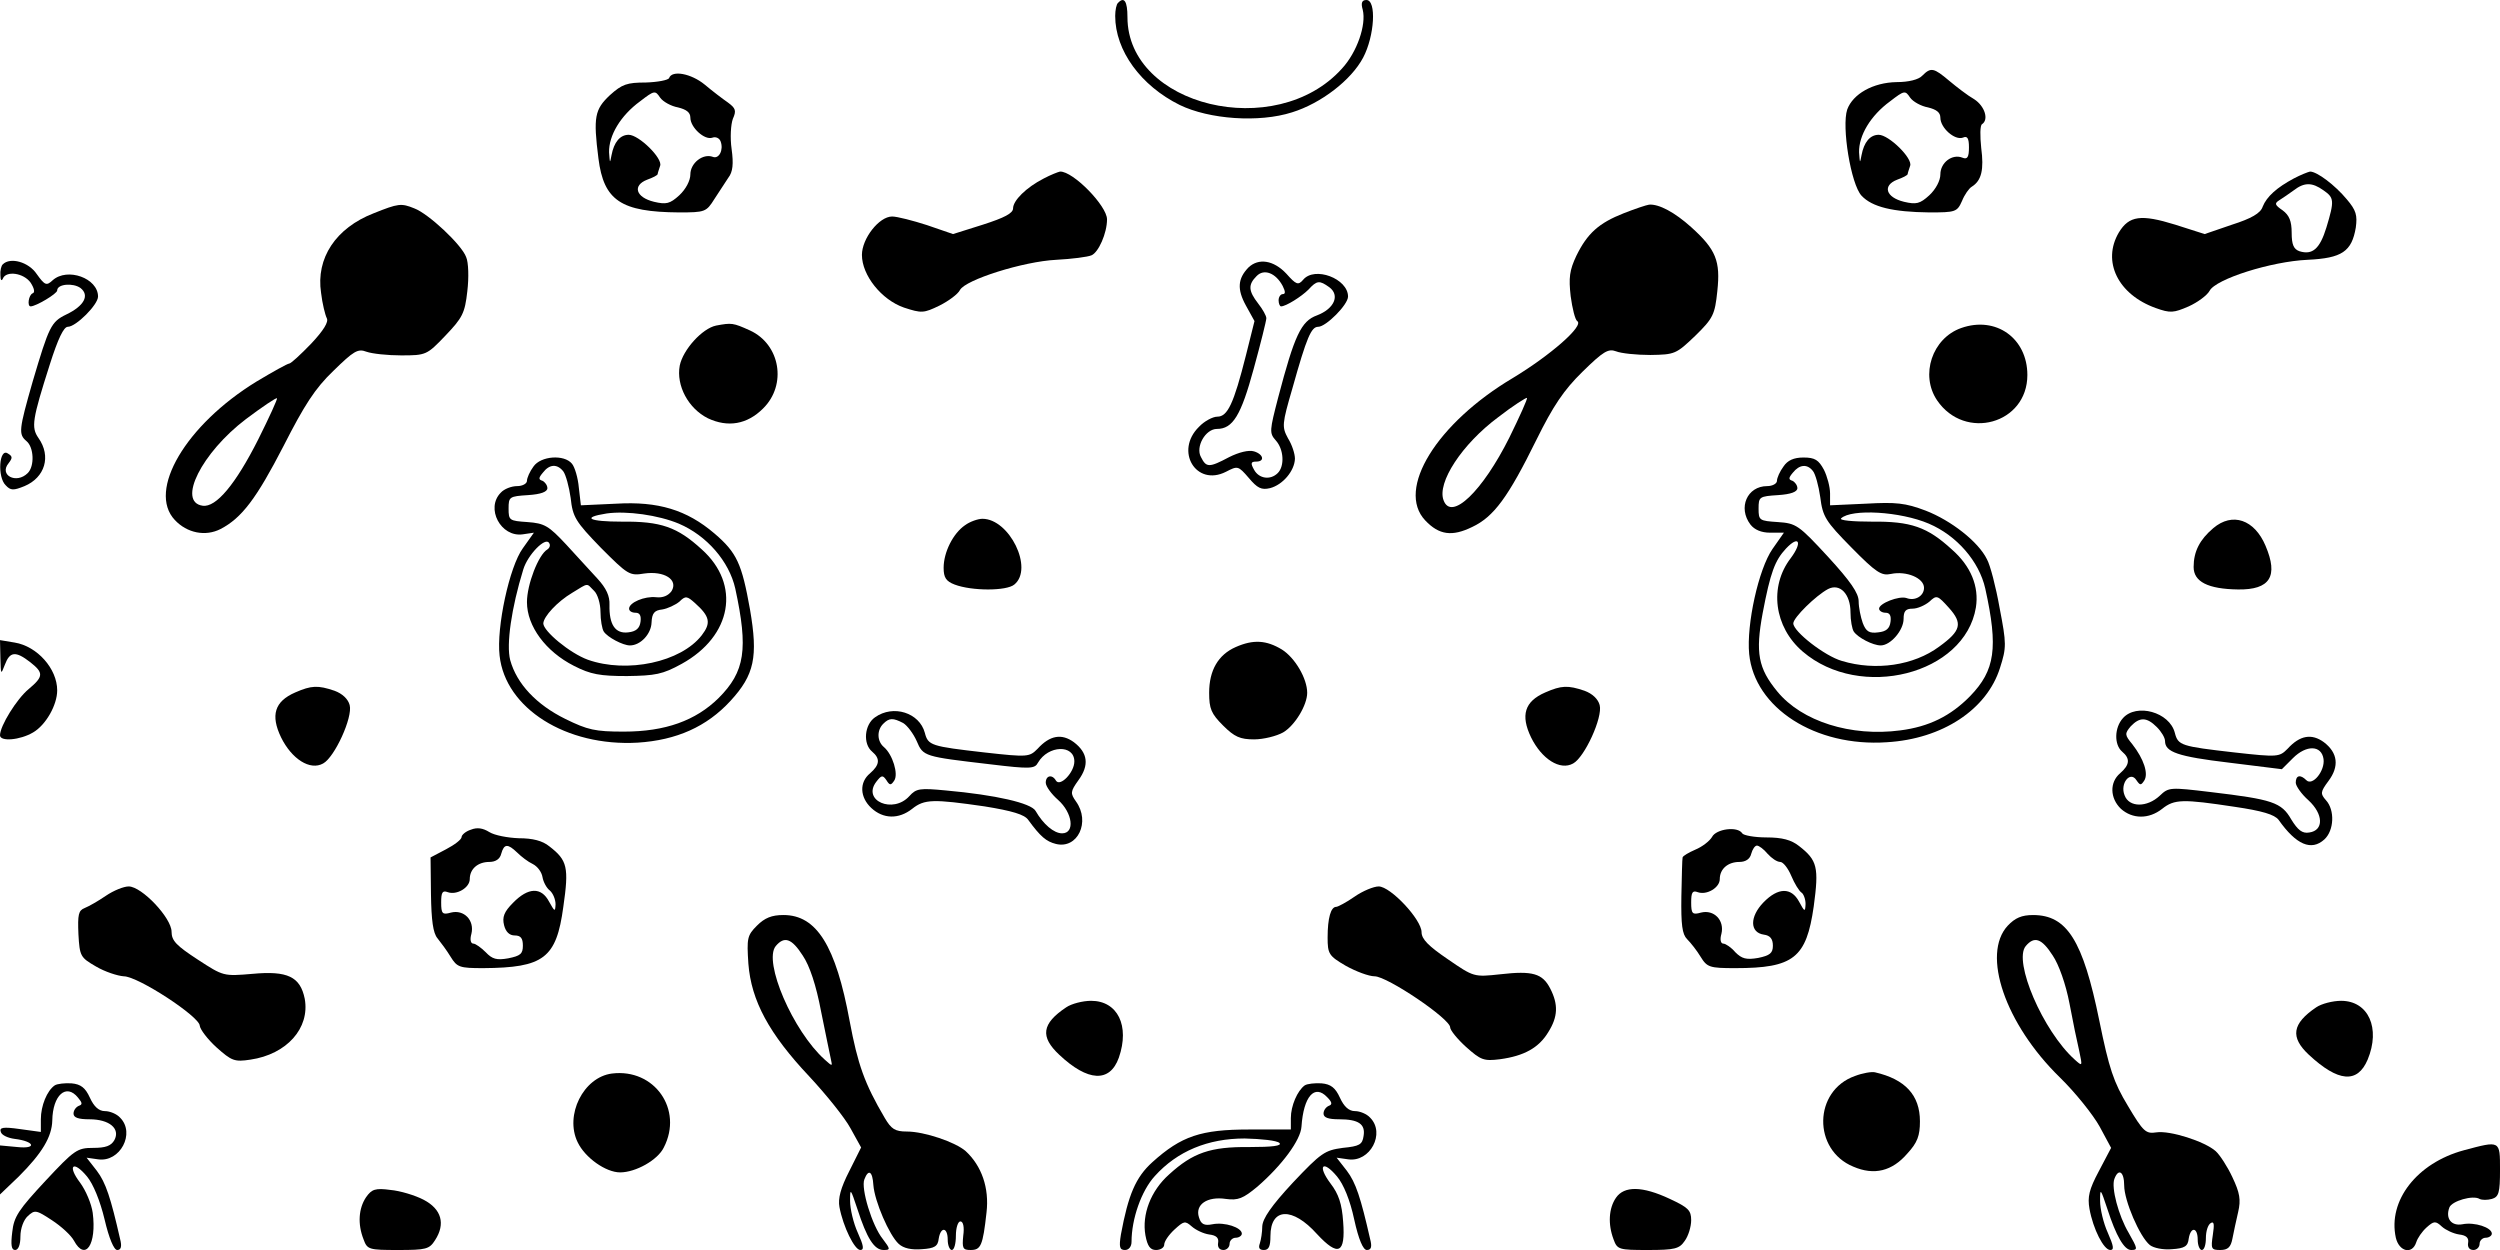 <?xml version="1.0" standalone="no"?>
<!DOCTYPE svg PUBLIC "-//W3C//DTD SVG 20010904//EN"
 "http://www.w3.org/TR/2001/REC-SVG-20010904/DTD/svg10.dtd">
<svg version="1.0" xmlns="http://www.w3.org/2000/svg"
 width="612pt" height="306pt" viewBox="0 0 612 306"
 preserveAspectRatio="xMidYMid meet">
<g transform="translate(0,306) scale(0.1,-0.1)"
fill="#000000" stroke="none">
<path d="M2737 3053 c-4 -3 -7 -18 -7 -32 0 -85 63 -171 158 -218 72 -35 194
-44 275 -18 71 22 145 79 174 134 28 53 33 141 8 141 -11 0 -14 -7 -9 -24 9
-37 -14 -104 -51 -144 -162 -180 -525 -92 -525 126 0 39 -8 51 -23 35z"/>
<path d="M4706 2875 c-9 -10 -34 -16 -63 -16 -58 -1 -107 -29 -121 -67 -14
-42 9 -183 35 -211 26 -28 77 -40 166 -41 64 0 68 1 80 28 6 15 17 31 24 35
24 15 30 42 23 95 -3 29 -3 55 2 58 17 11 7 44 -19 61 -16 9 -43 30 -61 45
-38 32 -45 34 -66 13z m14 -78 c20 -5 30 -12 30 -25 0 -25 35 -56 55 -49 11 5
15 -1 15 -24 0 -24 -4 -30 -16 -25 -25 10 -54 -12 -54 -41 0 -15 -11 -36 -27
-51 -23 -21 -32 -23 -62 -16 -45 11 -53 40 -17 54 14 5 26 11 26 14 0 2 3 11
6 20 7 18 -52 76 -77 76 -21 0 -36 -18 -42 -50 -4 -21 -4 -20 -6 7 -1 41 28
90 76 125 35 27 37 27 49 9 7 -10 27 -21 44 -24z"/>
<path d="M1638 2869 c-2 -5 -27 -10 -57 -11 -46 0 -58 -4 -88 -31 -37 -35 -41
-53 -28 -155 13 -103 55 -131 197 -132 64 0 67 1 87 33 11 17 27 41 34 52 11
14 13 34 8 70 -4 28 -2 60 3 74 9 20 7 26 -12 40 -13 9 -38 28 -57 44 -33 27
-80 36 -87 16z m22 -72 c20 -5 30 -12 30 -25 0 -24 35 -56 54 -49 8 3 17 -1
20 -9 8 -21 -4 -44 -19 -38 -24 9 -55 -15 -55 -43 0 -15 -11 -36 -27 -51 -23
-21 -32 -23 -62 -16 -45 11 -53 40 -17 54 14 5 26 11 26 14 0 2 3 11 6 20 7
18 -52 76 -77 76 -21 0 -36 -18 -42 -50 -4 -21 -4 -20 -6 7 -1 41 28 90 76
125 35 27 37 27 49 9 7 -10 27 -21 44 -24z"/>
<path d="M2555 2623 c-43 -22 -75 -54 -75 -73 0 -12 -21 -23 -74 -40 l-73 -23
-64 22 c-34 11 -73 21 -85 21 -32 0 -74 -54 -74 -94 0 -50 48 -110 103 -129
43 -14 48 -14 87 5 22 11 45 28 50 38 13 25 155 70 236 74 38 2 77 7 86 11 17
7 38 54 38 88 0 33 -83 118 -115 117 -5 -1 -23 -8 -40 -17z"/>
<path d="M5615 2623 c-41 -22 -66 -44 -76 -69 -5 -16 -28 -29 -75 -44 l-67
-23 -72 23 c-84 26 -113 22 -138 -19 -42 -71 -2 -152 90 -185 36 -13 44 -12
81 4 22 10 45 27 51 38 15 29 151 72 240 76 84 4 108 20 118 79 4 30 1 42 -22
69 -29 35 -73 68 -90 68 -5 -1 -23 -8 -40 -17z m73 -29 c26 -18 27 -25 7 -91
-16 -52 -34 -68 -66 -58 -14 5 -19 16 -19 45 0 29 -6 43 -22 55 -19 13 -21 17
-8 25 8 5 24 16 35 24 26 20 45 20 73 0z"/>
<path d="M915 2538 c-93 -36 -142 -110 -129 -195 3 -26 10 -54 14 -62 5 -9 -8
-30 -38 -62 -26 -27 -50 -49 -54 -49 -4 0 -40 -20 -80 -44 -173 -106 -268
-267 -200 -339 30 -32 75 -41 112 -22 52 27 88 75 154 203 51 100 77 141 122
184 50 49 60 55 81 47 14 -5 52 -9 85 -9 61 0 63 1 108 48 42 44 48 55 54 109
4 33 3 71 -3 84 -11 30 -92 106 -127 119 -32 13 -39 12 -99 -12z m-283 -554
c-55 -109 -103 -167 -136 -162 -63 9 -2 130 106 212 40 30 74 53 76 51 2 -1
-19 -47 -46 -101z"/>
<path d="M3975 2538 c-61 -24 -89 -49 -116 -104 -17 -36 -19 -54 -14 -99 4
-30 11 -58 16 -61 18 -11 -66 -84 -157 -139 -187 -111 -287 -273 -215 -349 34
-36 66 -40 115 -16 53 25 88 73 157 213 41 83 67 122 113 167 51 50 63 57 82
50 12 -5 50 -9 84 -9 60 1 63 2 110 47 44 43 48 52 54 109 8 74 -3 102 -64
157 -40 36 -79 57 -103 55 -7 -1 -34 -10 -62 -21z m-280 -549 c-66 -132 -142
-205 -161 -154 -17 43 45 138 134 204 36 28 68 48 70 47 2 -2 -18 -46 -43 -97z"/>
<path d="M7 2413 c-4 -3 -7 -16 -6 -27 0 -12 3 -15 6 -8 8 20 51 14 68 -10 9
-14 11 -24 5 -26 -10 -4 -14 -32 -5 -32 13 0 65 31 65 39 0 16 39 19 57 6 23
-18 9 -44 -35 -65 -37 -18 -42 -29 -82 -164 -34 -119 -35 -129 -15 -146 18
-15 20 -61 3 -78 -28 -28 -71 -5 -47 24 10 13 10 17 -2 24 -21 14 -26 -58 -5
-78 12 -13 19 -13 46 -2 50 21 66 73 34 118 -18 26 -15 45 28 180 20 63 34 92
44 92 20 0 74 54 74 74 0 45 -75 72 -111 40 -15 -14 -19 -13 -39 15 -20 30
-65 42 -83 24z"/>
<path d="M3056 2405 c-26 -27 -28 -53 -6 -93 l21 -38 -21 -84 c-30 -119 -45
-150 -70 -150 -11 0 -32 -11 -45 -25 -60 -59 -7 -147 66 -110 29 15 30 15 56
-15 21 -25 31 -30 52 -25 31 8 60 42 61 72 0 12 -7 34 -17 50 -15 28 -15 34
11 123 35 125 46 150 63 150 19 0 73 54 73 74 0 44 -82 75 -110 41 -12 -14
-17 -12 -41 15 -31 33 -68 39 -93 15z m84 -45 c7 -14 7 -20 0 -20 -5 0 -10 -7
-10 -15 0 -8 3 -15 6 -15 12 0 50 24 67 41 21 23 27 23 51 6 27 -20 12 -53
-30 -69 -39 -14 -55 -49 -95 -201 -21 -81 -22 -87 -6 -105 20 -22 22 -63 5
-80 -18 -18 -46 -14 -58 8 -9 16 -8 20 5 20 22 0 18 18 -5 25 -13 4 -37 -2
-61 -14 -49 -26 -56 -26 -69 0 -14 25 11 69 39 69 39 0 59 33 90 147 17 62 31
118 31 124 0 6 -9 22 -20 36 -24 31 -25 46 -4 67 18 19 47 8 64 -24z"/>
<path d="M1753 2263 c-34 -7 -81 -59 -89 -98 -9 -49 21 -105 69 -129 49 -23
96 -15 135 24 59 58 42 157 -32 191 -42 19 -45 19 -83 12z"/>
<path d="M4801 2257 c-71 -25 -101 -115 -59 -177 68 -100 221 -58 221 62 0 90
-77 145 -162 115z"/>
<path d="M1306 1918 c-9 -12 -16 -28 -16 -35 0 -7 -11 -13 -24 -13 -14 0 -32
-7 -40 -16 -38 -38 0 -110 54 -102 l27 4 -27 -38 c-33 -45 -65 -194 -57 -263
14 -129 163 -223 338 -213 95 6 169 39 227 102 59 64 68 108 48 224 -20 112
-32 139 -87 186 -68 58 -138 79 -240 73 l-87 -4 -5 43 c-2 24 -10 51 -17 59
-19 23 -76 19 -94 -7z m73 -12 c6 -8 14 -37 18 -65 5 -47 12 -58 74 -122 66
-66 70 -69 106 -63 49 7 84 -15 67 -43 -8 -11 -21 -17 -38 -15 -28 3 -66 -13
-66 -28 0 -6 7 -10 16 -10 10 0 14 -7 12 -22 -2 -16 -11 -24 -30 -26 -32 -4
-47 19 -46 67 1 22 -8 41 -29 64 -16 18 -51 55 -77 84 -43 46 -53 52 -95 55
-44 3 -46 4 -46 33 0 29 2 30 48 33 31 2 47 8 47 17 0 7 -6 15 -12 18 -10 3
-10 7 1 20 16 21 35 22 50 3z m283 -128 c68 -29 123 -92 138 -159 32 -148 24
-203 -41 -268 -56 -55 -130 -82 -232 -82 -70 0 -88 4 -143 31 -71 35 -119 86
-135 144 -10 38 3 128 32 222 11 36 54 80 63 65 4 -5 2 -12 -4 -16 -22 -13
-50 -86 -50 -129 0 -59 46 -121 115 -156 41 -21 64 -25 130 -25 69 1 87 4 134
30 123 68 145 194 49 280 -60 55 -100 69 -196 68 -80 0 -100 10 -37 20 49 7
127 -4 177 -25z m-208 -164 c9 -8 16 -32 16 -52 0 -20 4 -42 8 -48 9 -14 47
-34 64 -34 26 0 52 28 53 56 1 23 7 30 26 32 13 2 32 11 42 19 15 15 19 14 38
-3 37 -33 40 -49 17 -79 -51 -66 -183 -94 -279 -60 -44 16 -109 70 -109 89 1
17 34 53 71 75 41 25 34 24 53 5z"/>
<path d="M4366 1918 c-9 -12 -16 -28 -16 -35 0 -7 -11 -13 -24 -13 -49 0 -72
-53 -41 -94 10 -13 27 -20 48 -20 l34 0 -28 -40 c-34 -49 -64 -185 -57 -257
13 -132 162 -228 337 -216 136 8 245 80 277 182 16 50 16 59 -1 147 -9 51 -23
105 -31 119 -21 43 -88 95 -150 119 -50 19 -73 21 -146 17 l-88 -4 0 29 c0 16
-7 42 -15 58 -13 24 -22 30 -50 30 -24 0 -39 -7 -49 -22z m72 -11 c6 -7 14
-36 18 -64 6 -48 13 -59 76 -123 61 -62 74 -70 97 -65 38 8 81 -10 81 -34 0
-20 -22 -33 -43 -25 -18 6 -67 -13 -67 -26 0 -5 7 -10 16 -10 10 0 14 -7 12
-22 -2 -17 -11 -24 -30 -26 -22 -3 -30 2 -38 23 -5 14 -10 38 -10 53 0 20 -20
49 -75 109 -72 78 -78 82 -123 85 -45 3 -47 4 -47 33 0 29 2 30 48 33 31 2 47
8 47 17 0 7 -6 15 -12 18 -10 3 -10 7 1 20 16 20 35 22 49 4z m284 -129 c68
-29 123 -92 138 -159 32 -145 24 -200 -37 -263 -48 -49 -101 -75 -171 -84
-121 -16 -241 22 -301 95 -47 57 -54 95 -36 192 19 100 30 129 57 158 32 34
41 16 12 -23 -54 -70 -41 -169 29 -229 141 -121 397 -56 424 108 8 51 -12 101
-59 142 -60 55 -100 69 -196 68 -46 0 -80 3 -75 8 25 24 145 17 215 -13z
m-192 -217 c0 -20 4 -41 8 -47 10 -15 47 -34 66 -34 24 0 56 37 56 65 0 19 5
25 22 25 12 0 30 8 41 17 18 17 20 16 48 -15 34 -38 30 -56 -24 -95 -62 -46
-155 -60 -238 -35 -42 12 -119 72 -119 92 0 14 55 68 85 84 29 15 55 -12 55
-57z"/>
<path d="M2362 1774 c-29 -20 -52 -66 -52 -104 0 -24 6 -33 27 -41 42 -16 127
-16 146 0 48 39 -12 161 -78 161 -11 0 -31 -7 -43 -16z"/>
<path d="M5418 1767 c-33 -28 -48 -57 -48 -95 0 -36 35 -54 109 -55 78 -1 99
32 67 107 -27 64 -81 83 -128 43z"/>
<path d="M1 1449 c1 -41 1 -42 11 -16 12 32 26 34 62 6 33 -26 33 -35 -4 -66
-29 -24 -70 -90 -70 -113 0 -16 49 -12 81 7 31 18 59 67 59 103 0 53 -49 108
-104 117 l-36 6 1 -44z"/>
<path d="M3025 1476 c-43 -19 -65 -57 -65 -112 0 -39 5 -51 34 -80 28 -28 42
-34 76 -34 23 0 55 8 71 17 29 17 59 67 59 97 0 35 -30 86 -62 106 -38 23 -70
25 -113 6z"/>
<path d="M723 1365 c-51 -22 -61 -56 -35 -110 26 -53 71 -82 103 -64 28 15 73
113 65 143 -4 15 -18 28 -37 35 -41 14 -57 13 -96 -4z"/>
<path d="M3783 1365 c-51 -22 -61 -56 -35 -110 26 -53 71 -82 103 -64 28 15
73 113 65 143 -4 15 -18 28 -37 35 -41 14 -57 13 -96 -4z"/>
<path d="M2142 1304 c-26 -18 -30 -65 -7 -84 20 -17 19 -32 -5 -53 -27 -22
-25 -59 3 -85 29 -27 67 -28 100 -2 30 24 52 24 177 6 68 -11 98 -20 107 -33
30 -41 44 -53 68 -59 53 -13 85 54 49 104 -14 20 -14 24 6 52 27 37 23 67 -11
93 -30 22 -59 17 -89 -16 -20 -20 -23 -21 -130 -9 -131 15 -138 17 -146 48
-13 49 -77 70 -122 38z m69 -14 c10 -6 25 -26 33 -44 16 -38 18 -38 180 -57
99 -12 109 -11 117 4 25 43 89 45 89 3 0 -27 -35 -63 -45 -47 -9 16 -25 13
-25 -5 0 -9 14 -28 30 -42 36 -32 42 -82 10 -82 -20 0 -46 22 -65 55 -11 19
-97 39 -220 50 -63 6 -72 5 -89 -14 -40 -44 -116 -11 -81 35 13 17 16 17 25 4
8 -13 11 -13 19 -1 11 16 -4 64 -25 82 -17 14 -18 41 -2 57 15 15 24 15 49 2z"/>
<path d="M5197 1302 c-21 -23 -22 -65 -2 -82 20 -17 19 -32 -5 -53 -26 -22
-25 -61 2 -87 28 -25 68 -26 101 0 30 24 51 24 177 5 68 -10 98 -19 108 -32
43 -61 80 -77 112 -48 24 22 26 72 4 96 -14 16 -14 20 6 47 27 36 23 69 -11
95 -30 22 -59 17 -89 -16 -20 -20 -23 -21 -130 -9 -131 15 -138 17 -146 48
-13 51 -94 73 -127 36z m83 -22 c11 -11 20 -26 20 -34 0 -27 31 -38 157 -53
l129 -16 27 27 c33 33 70 32 75 -2 4 -29 -27 -67 -42 -52 -15 15 -26 12 -26
-6 0 -8 14 -28 31 -43 37 -34 38 -74 2 -79 -17 -3 -28 6 -44 32 -24 42 -46 49
-197 67 -100 12 -103 12 -125 -9 -31 -29 -75 -29 -86 1 -12 29 14 61 29 37 9
-13 11 -13 19 -1 11 17 -1 53 -29 89 -19 23 -19 26 -4 44 22 23 39 23 64 -2z"/>
<path d="M1153 1029 c-13 -4 -23 -13 -23 -18 0 -6 -17 -19 -38 -30 l-38 -20 1
-90 c1 -64 5 -95 16 -108 8 -10 23 -30 32 -45 16 -26 22 -28 80 -28 148 1 179
24 196 150 14 97 10 114 -34 148 -17 14 -41 20 -75 20 -27 1 -59 7 -72 15 -16
10 -30 12 -45 6z m113 -56 c10 -10 27 -23 38 -28 12 -6 22 -20 24 -32 2 -12
10 -27 18 -33 8 -7 14 -22 14 -34 -1 -19 -2 -18 -16 7 -19 36 -51 35 -88 -3
-22 -22 -27 -35 -22 -55 4 -16 13 -25 26 -25 15 0 20 -7 20 -25 0 -20 -6 -25
-36 -31 -28 -5 -39 -2 -55 15 -11 11 -25 21 -30 21 -7 0 -9 10 -5 24 8 33 -18
60 -50 52 -21 -6 -24 -3 -24 25 0 24 3 30 16 25 22 -8 54 11 54 32 0 25 20 42
48 42 15 0 26 7 29 20 7 25 16 25 39 3z"/>
<path d="M4191 1011 c-6 -10 -24 -24 -41 -31 -16 -7 -30 -15 -31 -19 -1 -3 -2
-46 -3 -95 -1 -70 2 -93 14 -105 9 -9 24 -28 33 -43 16 -26 22 -28 85 -28 143
0 174 25 192 151 13 96 9 113 -36 148 -19 15 -41 21 -80 21 -29 0 -56 5 -59
10 -11 18 -64 11 -74 -9z m136 -41 c10 -11 23 -20 31 -20 7 0 19 -15 27 -34 8
-19 19 -37 25 -41 5 -3 10 -16 10 -28 -1 -20 -2 -20 -16 6 -19 35 -51 35 -87
-2 -34 -35 -34 -74 1 -79 15 -2 22 -10 22 -27 0 -18 -7 -24 -36 -30 -29 -5
-40 -2 -56 14 -10 12 -24 21 -29 21 -7 0 -9 10 -5 24 8 33 -18 60 -50 52 -21
-6 -24 -3 -24 25 0 24 3 30 16 25 22 -8 54 11 54 32 0 25 20 42 48 42 15 0 26
7 29 20 3 11 9 20 14 20 5 0 17 -9 26 -20z"/>
<path d="M259 867 c-19 -13 -42 -26 -52 -30 -15 -6 -17 -16 -15 -64 3 -54 5
-57 43 -79 22 -13 53 -23 68 -24 35 0 186 -99 186 -121 1 -9 19 -33 41 -53 37
-33 44 -36 83 -30 89 13 146 77 133 149 -11 54 -42 69 -128 61 -71 -6 -71 -6
-134 35 -52 34 -64 46 -64 68 0 34 -73 111 -105 111 -12 0 -37 -10 -56 -23z"/>
<path d="M3316 865 c-20 -14 -41 -25 -45 -25 -13 0 -21 -27 -21 -75 0 -40 3
-45 44 -69 25 -14 57 -26 71 -26 31 0 185 -104 185 -125 0 -7 18 -29 39 -48
36 -32 43 -35 83 -30 59 8 95 28 118 66 24 38 25 68 5 107 -19 37 -43 44 -122
35 -65 -7 -65 -7 -129 37 -47 32 -64 49 -64 66 0 31 -76 112 -105 112 -12 0
-39 -11 -59 -25z"/>
<path d="M1853 794 c-24 -24 -25 -31 -21 -93 7 -91 51 -172 149 -276 41 -44
87 -101 101 -127 l26 -47 -29 -58 c-21 -41 -28 -67 -24 -88 9 -48 37 -105 51
-105 10 0 8 11 -6 42 -11 24 -19 59 -19 78 0 33 1 31 18 -20 23 -71 41 -100
64 -100 17 0 17 2 -2 27 -26 32 -54 124 -45 146 10 26 20 20 22 -14 3 -40 39
-123 62 -144 12 -11 31 -15 57 -13 31 2 39 7 41 26 5 30 22 28 22 -3 0 -14 5
-25 10 -25 6 0 10 16 10 35 0 19 5 35 11 35 7 0 10 -14 7 -35 -3 -31 -1 -35
18 -35 25 0 30 10 39 92 7 60 -12 114 -51 150 -25 22 -101 48 -144 48 -29 0
-38 6 -54 33 -50 85 -66 131 -86 237 -34 185 -81 260 -162 260 -29 0 -46 -7
-65 -26z m112 -73 c17 -25 33 -73 45 -137 11 -55 22 -107 24 -117 4 -18 4 -18
-15 -1 -78 70 -151 240 -120 278 21 25 39 19 66 -23z"/>
<path d="M4915 794 c-65 -70 -6 -241 127 -371 38 -37 82 -92 98 -121 l28 -52
-30 -57 c-24 -45 -28 -63 -23 -92 9 -50 35 -101 51 -101 10 0 8 10 -6 42 -11
24 -19 59 -19 78 0 33 1 31 18 -20 21 -65 41 -100 58 -100 17 0 16 3 -6 42
-25 42 -43 111 -35 132 10 27 24 18 24 -16 0 -37 38 -126 63 -146 9 -7 32 -12
54 -10 31 2 39 7 41 26 5 30 22 28 22 -3 0 -14 5 -25 10 -25 6 0 10 13 10 29
0 17 5 33 12 37 8 5 9 -3 5 -29 -5 -34 -4 -37 18 -37 19 0 26 7 30 28 3 15 9
44 14 65 7 30 4 47 -14 85 -12 26 -31 55 -41 64 -27 24 -112 51 -145 46 -26
-4 -32 1 -70 65 -35 58 -46 91 -70 209 -40 196 -79 258 -162 258 -28 0 -44 -7
-62 -26z m110 -73 c15 -22 32 -70 41 -117 8 -43 19 -96 24 -117 8 -38 8 -38
-11 -21 -78 70 -151 241 -120 278 21 25 39 19 66 -23z"/>
<path d="M2610 594 c-60 -40 -64 -72 -17 -116 70 -66 124 -69 146 -7 27 78 -3
139 -68 139 -20 0 -48 -7 -61 -16z"/>
<path d="M5670 594 c-59 -40 -64 -73 -18 -116 72 -67 119 -71 144 -12 32 77 2
144 -65 144 -20 0 -48 -7 -61 -16z"/>
<path d="M1498 432 c-70 -9 -116 -102 -84 -168 18 -38 69 -74 104 -74 38 0 92
30 107 61 48 93 -23 194 -127 181z"/>
<path d="M4541 426 c-102 -36 -104 -181 -4 -222 51 -22 95 -11 132 32 25 27
31 44 31 79 0 64 -36 103 -110 120 -8 2 -31 -2 -49 -9z"/>
<path d="M134 403 c-19 -13 -34 -50 -34 -83 l0 -31 -51 7 c-42 6 -51 4 -47 -7
2 -8 18 -15 34 -17 49 -6 55 -25 7 -20 l-43 4 0 -60 0 -60 46 44 c57 57 81 97
82 137 1 62 34 92 63 56 11 -13 11 -17 2 -20 -7 -3 -13 -11 -13 -19 0 -10 12
-14 39 -14 49 0 76 -23 61 -51 -8 -14 -21 -19 -52 -19 -39 0 -46 -5 -117 -81
-65 -70 -77 -87 -81 -125 -4 -32 -2 -44 7 -44 8 0 13 13 13 33 0 20 8 41 18
50 17 16 21 15 59 -10 23 -15 47 -37 54 -50 28 -52 56 -9 46 68 -3 22 -17 55
-31 74 -32 42 -17 56 17 15 15 -18 32 -59 43 -105 11 -47 23 -75 31 -75 9 0
12 8 7 27 -23 101 -35 138 -57 167 l-25 32 28 -4 c54 -8 92 64 54 102 -8 9
-25 16 -37 16 -15 0 -27 11 -37 33 -11 24 -22 33 -45 35 -16 1 -35 -1 -41 -5z"/>
<path d="M3194 403 c-18 -13 -34 -50 -34 -80 l0 -28 -102 0 c-118 0 -166 -16
-237 -80 -41 -37 -59 -80 -77 -177 -5 -31 -3 -38 10 -38 9 0 16 8 16 20 0 56
24 125 57 161 55 61 130 92 220 92 41 -1 79 -5 85 -11 7 -7 -17 -10 -74 -10
-95 1 -138 -14 -196 -67 -45 -40 -67 -98 -58 -149 5 -27 12 -36 26 -36 11 0
20 6 20 13 0 8 11 24 25 37 23 21 26 22 42 8 10 -9 29 -18 43 -20 17 -2 24 -8
22 -20 -2 -11 3 -18 13 -18 8 0 15 7 15 15 0 8 7 15 15 15 8 0 15 5 15 10 0
15 -42 29 -72 23 -20 -4 -28 0 -33 17 -10 31 20 52 66 45 30 -4 42 1 77 30 60
52 106 114 108 147 5 74 32 105 63 72 12 -12 13 -18 4 -21 -7 -3 -13 -11 -13
-19 0 -10 12 -14 38 -14 48 0 65 -12 60 -41 -3 -21 -10 -25 -51 -29 -44 -6
-53 -12 -122 -85 -53 -57 -74 -88 -75 -107 0 -14 -3 -33 -6 -42 -4 -11 -1 -16
10 -16 12 0 16 9 16 34 0 70 54 72 114 5 52 -56 70 -48 64 30 -3 44 -11 68
-31 94 -33 44 -19 59 16 17 16 -19 32 -58 42 -105 11 -50 22 -75 31 -75 11 0
13 8 8 27 -23 101 -35 138 -57 167 l-25 32 28 -4 c54 -8 92 64 54 102 -8 9
-25 16 -37 16 -15 0 -27 11 -37 33 -11 24 -22 33 -45 35 -16 1 -35 -1 -41 -5z"/>
<path d="M6031 244 c-114 -31 -186 -123 -166 -214 8 -34 40 -42 50 -11 3 10
14 26 25 36 18 16 22 17 38 2 9 -8 28 -17 42 -19 17 -2 24 -8 22 -20 -2 -11 3
-18 13 -18 8 0 15 7 15 15 0 8 7 15 15 15 8 0 15 5 15 10 0 15 -42 29 -72 23
-27 -5 -42 14 -32 41 6 16 58 31 74 21 6 -3 19 -3 30 0 17 5 20 15 20 71 0 73
1 72 -89 48z"/>
<path d="M896 129 c-18 -27 -21 -65 -6 -103 9 -25 13 -26 85 -26 68 0 76 2 90
24 26 40 16 76 -28 99 -21 11 -58 22 -81 24 -37 5 -46 2 -60 -18z"/>
<path d="M3956 128 c-18 -26 -20 -65 -6 -102 9 -25 13 -26 84 -26 66 0 77 3
90 22 9 12 16 35 16 51 0 24 -7 31 -52 52 -68 32 -112 32 -132 3z"/>
</g>
</svg>
